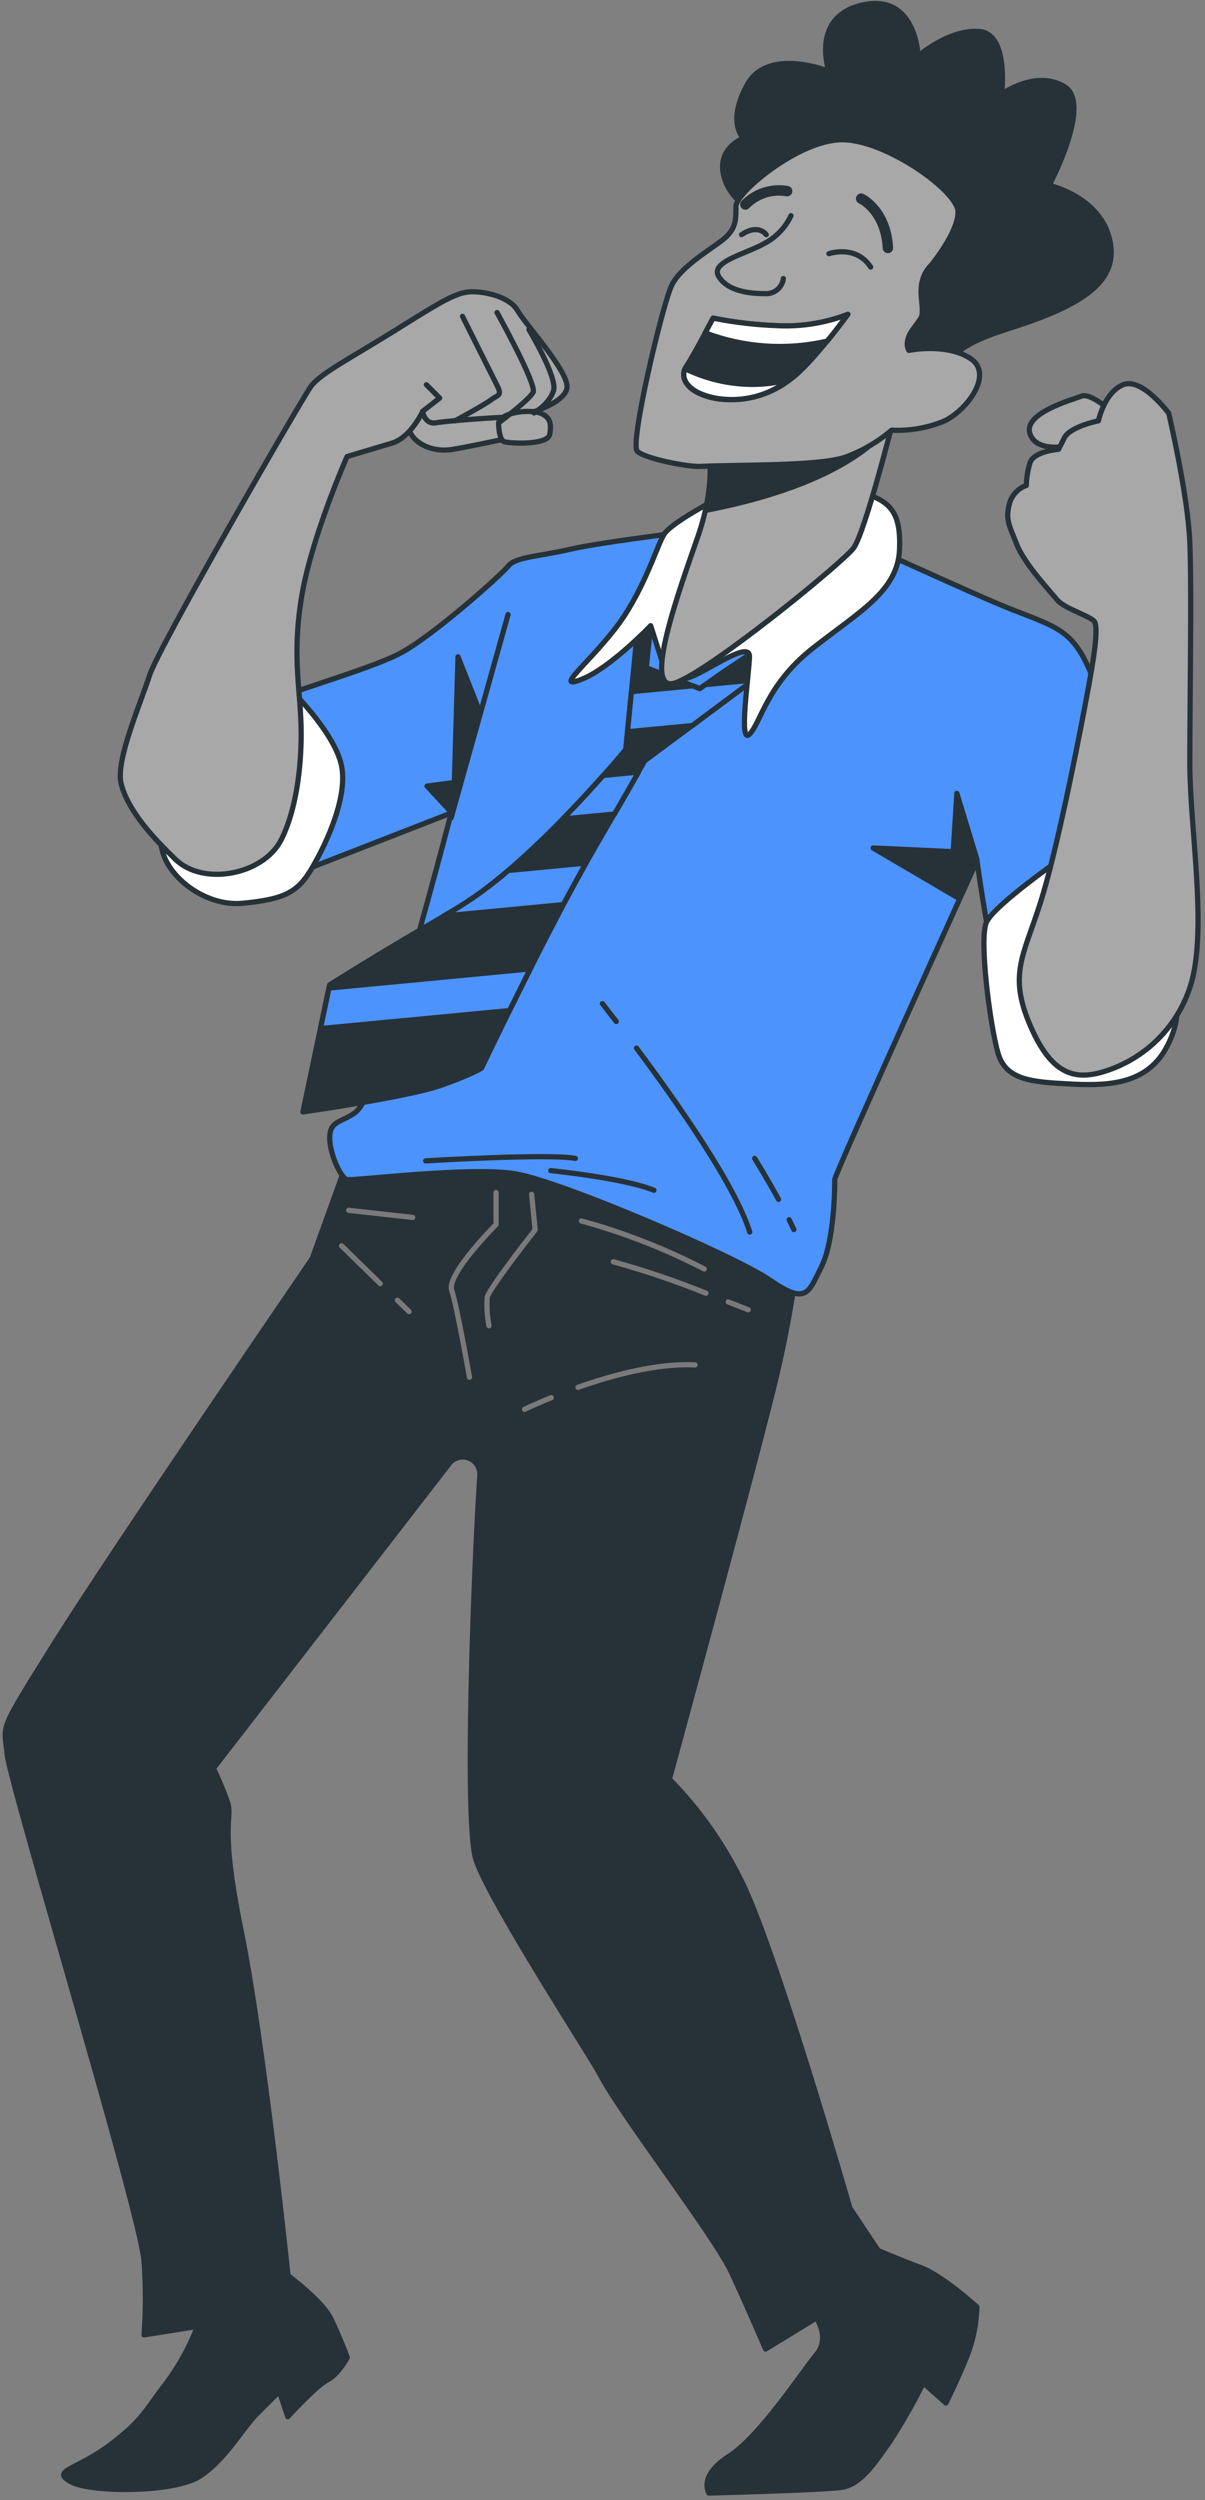 <svg width="231" height="479" viewBox="0 0 231 479" fill="none" xmlns="http://www.w3.org/2000/svg">
<rect x="0" y="0" width="231" height="479" fill="#808080" stroke="none"/>
<path d="M66.872 221.678L59.853 241.147C59.853 241.147 21.158 297.684 10.335 314.989C-0.488 332.293 0.793 330.141 1.369 336.097C1.945 342.053 27.076 424.617 27.614 433.275C27.956 437.966 27.956 442.675 27.614 447.365L37.861 445.738C36.377 449.598 34.378 453.239 31.917 456.561C28.075 461.428 27.588 463.58 21.094 468.448C14.6 473.315 9.746 473.315 13.524 475.479C17.303 477.644 33.531 477.644 38.398 474.404C43.266 471.163 46.519 465.207 49.222 462.504L53.551 458.175L55.165 463.042C55.165 463.042 60.583 457.099 62.735 456.01C64.886 454.922 66.577 451.681 66.577 451.681C66.577 451.681 64.951 447.365 63.337 444.111C61.723 440.858 55.216 436.004 55.216 436.004C55.216 436.004 50.541 391.174 46.25 370.065C41.959 348.957 44.7 348.56 43.611 345.306C42.847 343.092 41.944 340.927 40.909 338.825L86.315 280.175C86.71 279.763 87.204 279.459 87.75 279.291C88.261 279.139 88.802 279.113 89.326 279.215C89.85 279.317 90.341 279.545 90.758 279.879C91.174 280.212 91.504 280.642 91.719 281.131C91.933 281.62 92.026 282.153 91.989 282.685C90.837 299.746 88.941 349.444 91.246 356.347C93.949 364.455 113.533 394.517 115.032 397.45C118.874 404.969 137.024 428.447 140.277 435.478C143.531 442.51 146.759 450.08 146.759 450.08L156.493 444.137C156.493 444.137 159.208 447.916 156.493 451.169C153.778 454.422 145.683 466.847 139.74 470.638C133.796 474.429 135.897 477.67 135.897 477.67C135.897 477.67 157.531 477.119 161.309 476.581C165.088 476.043 167.803 471.714 170.506 467.935C172.886 464.275 175.054 460.482 177 456.574L181.329 460.417C181.329 460.417 184.031 454.999 185.658 450.669C186.652 447.891 187.196 444.973 187.272 442.024C187.272 442.024 180.791 436.068 176.462 434.454C172.132 432.84 168.341 431.2 168.341 431.2L162.936 423.093C162.936 423.093 148.334 372.256 141.84 359.818C138.355 352.839 133.795 346.451 128.327 340.887C128.327 340.887 145.811 276.845 149.051 262.832C150.999 254.451 152.445 245.961 153.381 237.407C139.853 227.782 124.335 221.321 107.974 218.502C80.398 213.571 66.872 221.678 66.872 221.678Z" fill="#263238" stroke="#263238" stroke-linecap="round" stroke-linejoin="round"/>
<path d="M95.095 228.493V234.615C95.095 234.615 85.566 244.145 86.591 247.219C87.615 250.293 89.998 263.87 89.998 263.87" stroke="#7A7A7A" stroke-linecap="round" stroke-linejoin="round"/>
<path d="M101.911 228.827L102.59 235.641C102.59 235.641 93.739 246.874 93.393 248.577C93.276 250.399 93.392 252.229 93.739 254.021" stroke="#7A7A7A" stroke-linecap="round" stroke-linejoin="round"/>
<path d="M111.447 233.936C119.595 236.167 127.486 239.25 134.989 243.132" stroke="#7A7A7A" stroke-linecap="round" stroke-linejoin="round"/>
<path d="M135.335 247.782C129.537 245.44 123.609 243.43 117.583 241.762" stroke="#7A7A7A" stroke-linecap="round" stroke-linejoin="round"/>
<path d="M143.447 250.96L139.604 249.448" stroke="#7A7A7A" stroke-linecap="round" stroke-linejoin="round"/>
<path d="M110.815 265.804C117.36 263.499 125.955 261.155 133.243 261.514" stroke="#7A7A7A" stroke-linecap="round" stroke-linejoin="round"/>
<path d="M100.558 270.032C100.558 270.032 102.518 269.071 105.682 267.791" stroke="#7A7A7A" stroke-linecap="round" stroke-linejoin="round"/>
<path d="M76.181 249.127L78.423 251.304" stroke="#7A7A7A" stroke-linecap="round" stroke-linejoin="round"/>
<path d="M65.479 238.701L72.895 245.938" stroke="#7A7A7A" stroke-linecap="round" stroke-linejoin="round"/>
<path d="M66.847 231.9L79.104 233.258" stroke="#7A7A7A" stroke-linecap="round" stroke-linejoin="round"/>
<path d="M137.072 101.207C137.072 101.207 115.605 103.768 109.418 105.216C103.232 106.663 98.864 106.663 97.404 108.482C95.944 110.301 82.854 121.944 76.667 125.197C70.481 128.45 51.921 133.574 51.55 134.662C51.178 135.751 54.111 153.952 53.368 159.767C52.625 165.582 51.921 169.233 51.921 169.233L86.504 155.771C86.504 155.771 77.769 189.252 74.49 197.616C71.211 205.98 70.493 211.45 67.944 213.268C65.395 215.087 63.205 214.729 63.205 217.995C63.205 221.261 65.395 225.68 66.484 226C67.573 226.32 90.142 223.438 98.877 224.911C107.612 226.384 140.722 240.563 147.639 245.29C154.556 250.016 154.914 247.851 157.463 242.728C160.012 237.605 160.025 227.089 160.025 225.987C160.025 224.886 187.294 164.903 187.294 164.903C187.294 164.903 191.291 195.106 195.3 197.296C199.309 199.486 208.761 199.115 213.129 190.38C217.497 181.644 226.591 168.605 222.236 158.358C217.881 148.111 211.989 135.431 208.761 128.143C205.534 120.855 202.575 120.138 194.211 116.871C185.847 113.605 163.637 103.038 161.46 102.68C159.282 102.321 137.072 101.207 137.072 101.207Z" fill="#4C93FD" stroke="#263238" stroke-linecap="round" stroke-linejoin="round"/>
<path d="M122.013 200.813C129.442 210.765 140.918 227.019 143.723 236.062" stroke="#263238" stroke-linecap="round" stroke-linejoin="round"/>
<path d="M115.475 192.295C115.475 192.295 116.487 193.576 118.139 195.715" stroke="#263238" stroke-linecap="round" stroke-linejoin="round"/>
<path d="M151.28 233.693C151.6 234.334 151.894 234.974 152.189 235.589" stroke="#263238" stroke-linecap="round" stroke-linejoin="round"/>
<path d="M144.663 221.948C144.663 221.948 146.917 225.547 149.248 229.8" stroke="#263238" stroke-linecap="round" stroke-linejoin="round"/>
<path d="M81.595 222.421C81.595 222.421 105.124 220.999 110.299 221.947" stroke="#263238" stroke-linecap="round" stroke-linejoin="round"/>
<path d="M105.584 224.292C105.584 224.292 119.674 225.714 125.361 228.058" stroke="#263238" stroke-linecap="round" stroke-linejoin="round"/>
<path d="M187.288 164.693L183.433 152.012L182.728 163.181L167.371 162.477L183.433 171.904L187.288 164.693Z" fill="#263238" stroke="#263238" stroke-linecap="round" stroke-linejoin="round"/>
<path d="M86.481 156.687L97.394 117.75" stroke="#263238" stroke-linecap="round" stroke-linejoin="round"/>
<path d="M91.939 136.31L87.802 125.845L87.097 149.925L81.871 150.617L86.482 155.599L91.939 136.31Z" fill="#263238" stroke="#263238" stroke-linecap="round" stroke-linejoin="round"/>
<path d="M55.175 131.583C55.175 131.583 63.91 139.947 65.422 146.492C66.933 153.037 61.784 163.233 59.235 167.242C56.686 171.251 53.779 172.365 46.491 173.069C39.203 173.774 31.21 167.6 30.852 161.414C30.493 155.227 39.536 130.122 55.175 131.583Z" fill="white" stroke="#263238" stroke-linecap="round" stroke-linejoin="round"/>
<path d="M119.969 143.586C119.969 143.586 101.409 166.155 86.846 174.519C72.283 182.883 63.189 188.71 63.189 188.71L58.065 213.047C58.065 213.047 78.444 210.139 84.63 207.923C90.817 205.707 92.315 204.644 92.315 204.644C92.315 204.644 105.124 177.746 113.795 162.799C122.466 147.851 123.619 145.699 123.619 145.699L119.969 143.586Z" fill="#263238" stroke="#263238" stroke-linecap="round" stroke-linejoin="round"/>
<path d="M122.51 117.019C122.51 118.108 119.948 143.584 119.948 143.584L123.586 145.774L147.602 127.932C147.602 127.932 148.691 123.577 147.243 123.577C145.796 123.577 134.14 131.941 134.14 131.941L123.894 127.932L124.982 117.39L122.51 117.019Z" fill="#263238" stroke="#263238" stroke-linecap="round" stroke-linejoin="round"/>
<path d="M135.228 131.174L134.152 131.942L132.781 131.404L121.049 132.519C120.767 135.426 120.498 138.167 120.293 140.204L132.692 139.025L144.437 130.29L135.228 131.174Z" fill="#4C93FD" stroke="#263238" stroke-linecap="round" stroke-linejoin="round"/>
<path d="M112.346 165.36L97.436 166.782C94.141 169.653 90.596 172.225 86.844 174.467L85.038 175.518L107.965 173.327C109.464 170.561 110.937 167.845 112.346 165.36Z" fill="#4C93FD" stroke="#263238" stroke-linecap="round" stroke-linejoin="round"/>
<path d="M61.44 197.074L97.675 193.628C98.879 191.182 100.237 188.505 101.646 185.636L63.067 189.312L61.44 197.074Z" fill="#4C93FD" stroke="#263238" stroke-linecap="round" stroke-linejoin="round"/>
<path d="M115.657 148.567C113.595 150.898 110.918 153.819 107.882 156.918L117.796 155.971C120.14 151.923 121.562 149.425 122.407 147.927L115.657 148.567Z" fill="#4C93FD" stroke="#263238" stroke-linecap="round" stroke-linejoin="round"/>
<path d="M139.604 94.465C139.604 94.465 128.691 99.921 127.231 102.47C125.771 105.019 123.222 113.742 117.766 120.658C112.309 127.575 106.123 132.301 111.579 130.124C117.035 127.947 124.733 119.877 124.733 119.877L128.012 130.124C128.012 130.124 129.831 130.854 133.136 129.394C136.44 127.934 143.677 122.849 143.677 125.756C143.677 128.664 141.5 142.856 143.677 140.678C145.855 138.501 146.956 131.213 155.692 124.296C164.427 117.379 172.074 113.383 172.432 105.378C172.791 97.373 170.255 95.554 162.967 93.735C155.679 91.916 140.334 92.979 139.604 94.465Z" fill="white" stroke="#263238" stroke-linecap="round" stroke-linejoin="round"/>
<path d="M135.966 87.548C135.966 87.548 137.055 93.363 133.776 102.828C130.497 112.294 122.863 133.031 129.408 130.853C135.953 128.676 161.429 107.926 163.62 105.019C165.81 102.111 171.305 80.26 171.305 80.26C171.305 80.26 149.838 86.088 143.638 86.818C137.439 87.548 135.966 87.548 135.966 87.548Z" fill="#A8A8A8" stroke="#263238" stroke-linecap="round" stroke-linejoin="round"/>
<path d="M135.978 87.548C136.361 90.98 136.109 94.454 135.235 97.795C166.258 91.826 171.279 80.234 171.279 80.234C171.279 80.234 149.811 86.062 143.612 86.792C137.413 87.522 135.978 87.548 135.978 87.548Z" fill="#263238" stroke="#263238" stroke-linecap="round" stroke-linejoin="round"/>
<path d="M182.188 71.537C182.188 71.537 178.909 67.528 192.742 63.161C206.575 58.793 214.581 54.425 212.762 46.061C210.943 37.697 201.119 35.507 201.119 35.507C201.119 35.507 209.483 19.855 204.026 16.576C198.57 13.297 192.012 18.036 192.012 18.036C192.012 18.036 193.472 6.393 187.644 6.022C181.816 5.65 176.001 10.761 176.001 10.761C176.001 10.761 175.643 -1.254 165.447 0.937C155.252 3.127 158.902 13.668 158.902 13.668C158.902 13.668 147.259 8.942 143.25 16.23C139.241 23.518 142.52 26.477 142.52 26.477C142.52 26.477 138.524 27.937 138.524 31.946C138.524 35.955 142.161 39.952 145.069 40.31C147.976 40.669 152.344 38.491 155.995 39.221C159.645 39.952 173.453 47.957 169.456 60.688C165.46 73.42 170.186 75.61 172.018 76.699C173.85 77.788 180.741 74.445 182.188 71.537Z" fill="#263238" stroke="#263238" stroke-linecap="round" stroke-linejoin="round"/>
<path d="M178.538 50.786C178.538 50.786 183.661 44.599 183.661 40.603C183.661 36.607 169.828 26.77 161.464 26.77C153.1 26.77 141.086 36.953 141.086 39.502C141.086 42.051 141.086 43.511 139.267 45.33C137.448 47.148 130.531 50.786 128.713 54.795C126.894 58.804 120.707 84.998 122.155 86.445C123.602 87.892 131.864 89.468 134.169 89.365C141.854 88.994 157.096 89.365 162.194 87.546C165.378 86.361 168.33 84.627 170.917 82.423C174.426 82.597 177.929 81.975 181.164 80.604C185.531 78.414 190.629 71.51 185.89 68.59C181.151 65.669 174.247 67.142 174.247 67.142C174.247 67.142 173.158 65.682 174.977 63.133C176.796 60.584 176.796 60.956 176.796 59.137C176.796 57.318 175.643 53.694 178.538 50.786Z" fill="#A8A8A8" stroke="#263238" stroke-linecap="round" stroke-linejoin="round"/>
<path d="M151.632 41.321C150.629 43.484 148.971 45.276 146.893 46.445C143.255 48.635 135.98 50.082 137.799 53.003C139.617 55.923 143.985 56.269 146.893 56.269C147.7 56.268 148.479 55.972 149.083 55.437C149.688 54.901 150.075 54.163 150.172 53.361" stroke="#263238" stroke-linecap="round" stroke-linejoin="round"/>
<path d="M136.7 60.957C140.779 61.773 144.916 62.257 149.073 62.404C153.663 62.626 158.249 61.884 162.535 60.227C162.535 60.227 155.618 69.692 151.622 72.6C149.589 74.203 147.243 75.363 144.735 76.005C142.227 76.647 139.612 76.757 137.059 76.327C131.602 75.238 130.142 72.318 131.602 70.14C133.063 67.963 136.7 60.957 136.7 60.957Z" fill="#263238" stroke="#263238" stroke-linecap="round" stroke-linejoin="round"/>
<path d="M158.577 65.35C160.806 62.622 162.535 60.227 162.535 60.227C158.249 61.884 153.663 62.626 149.073 62.404C144.916 62.257 140.778 61.773 136.7 60.957L135.188 63.775C142.657 66.603 150.797 67.151 158.577 65.35Z" fill="white" stroke="#263238" stroke-linecap="round" stroke-linejoin="round"/>
<path d="M131.309 70.64C130.426 72.741 132.065 75.264 137.06 76.263C141.436 77.068 145.953 76.209 149.728 73.855C150.855 73.138 151.624 72.574 151.624 72.574C151.624 72.574 142.44 75.994 131.309 70.64Z" fill="white" stroke="#263238" stroke-linecap="round" stroke-linejoin="round"/>
<path d="M158.909 48.61C158.909 48.61 164.032 46.791 166.914 51.172" stroke="#263238" stroke-linecap="round" stroke-linejoin="round"/>
<path d="M146.887 44.96C146.887 44.96 145.44 42.782 142.161 44.96" stroke="#263238" stroke-linecap="round" stroke-linejoin="round"/>
<path d="M165.087 38.056C165.087 38.056 169.814 40.233 170.211 47.508" stroke="#263238" stroke-width="2" stroke-linecap="round" stroke-linejoin="round"/>
<path d="M150.891 36.621C149.449 36.368 147.967 36.469 146.573 36.916C145.178 37.362 143.913 38.14 142.886 39.183" stroke="#263238" stroke-width="2" stroke-linecap="round" stroke-linejoin="round"/>
<path d="M203.665 164.333C203.665 164.333 190.562 173.428 189.102 176.707C187.641 179.986 189.832 196.726 191.343 201.85C192.854 206.973 197.901 207.306 204.818 207.678C211.734 208.049 219.368 208.036 223.377 201.12C227.386 194.203 226.285 186.569 219.74 178.564C215.032 173.132 209.627 168.347 203.665 164.333Z" fill="white" stroke="#263238" stroke-linecap="round" stroke-linejoin="round"/>
<path d="M213.489 79.17C213.489 79.17 209.122 75.174 207.303 75.904C205.484 76.634 196.018 79.17 197.466 83.179C198.913 87.188 206.201 85.357 208.75 84.627C210.011 84.325 211.145 83.637 211.995 82.659C212.845 81.68 213.367 80.46 213.489 79.17Z" fill="#A8A8A8" stroke="#263238" stroke-linecap="round" stroke-linejoin="round"/>
<path d="M224.044 79.171C224.044 79.171 218.921 72.254 215.309 73.715C211.697 75.175 210.569 80.631 210.569 80.631C210.569 80.631 205.113 81.72 204.024 83.91L202.935 86.088C202.935 86.088 198.196 86.446 197.466 88.649C197.023 90.064 196.782 91.535 196.749 93.017C195.942 93.302 195.219 93.783 194.647 94.419C194.074 95.054 193.669 95.823 193.47 96.655C192.74 99.562 193.47 100.664 194.93 104.34C196.39 108.016 201.117 113.075 202.615 114.894C204.114 116.713 209.532 118.16 209.903 119.262C210.275 120.363 210.262 122.899 208.802 130.905C207.342 138.91 203.345 159.647 200.066 170.931C196.787 182.216 193.163 185.853 197.159 195.677C201.155 205.502 205.536 206.962 210.992 205.502C215.165 204.345 218.967 202.129 222.028 199.067C225.09 196.005 227.307 192.203 228.463 188.031C231.37 177.118 228.091 158.571 228.091 146.185C228.091 133.799 228.463 113.075 228.091 103.917C227.72 94.759 224.044 79.171 224.044 79.171Z" fill="#A8A8A8" stroke="#263238" stroke-linecap="round" stroke-linejoin="round"/>
<path d="M101.032 83.18C101.032 83.18 91.208 85.357 86.84 86.088C82.473 86.818 79.155 84.627 78.476 82.45C77.797 80.272 72.648 77.724 72.648 77.724C72.648 77.724 74.467 75.533 85.022 72.6C95.576 69.667 102.134 75.162 102.134 75.162L101.032 83.18Z" fill="#A8A8A8" stroke="#263238" stroke-linecap="round" stroke-linejoin="round"/>
<path d="M66.535 87.472L75.117 84.91C78.755 83.822 81.022 78.826 81.022 78.826C81.022 78.826 81.38 81.388 83.584 81.004C85.787 80.619 95.598 79.915 97.788 79.915C99.978 79.915 108.701 77.353 108.701 74.087C108.701 70.821 100.696 62.085 99.236 59.536C97.775 56.988 93.421 55.899 90.5 55.899C87.58 55.899 84.685 57.718 75.95 63.174C67.214 68.631 61.386 71.551 59.568 74.087C57.749 76.623 30.428 123.938 28.673 129.394C26.919 134.851 22.128 145.764 23.217 150.131C24.562 155.524 29.749 160.89 33.592 164.618C38.959 169.856 50.474 167.628 53.893 160.929C56.801 155.203 57.736 147.006 57.736 140.679C57.736 132.302 55.917 126.487 57.736 114.844C59.555 103.201 66.535 87.472 66.535 87.472Z" fill="#A8A8A8" stroke="#263238" stroke-linecap="round" stroke-linejoin="round"/>
<path d="M95.575 80.99C95.575 80.99 95.575 84.269 96.664 84.628C97.752 84.986 105.04 85.358 105.399 83.18C105.758 81.003 105.399 79.901 103.58 79.171C101.761 78.441 96.305 78.813 95.575 80.99Z" fill="#A8A8A8" stroke="#263238" stroke-linecap="round" stroke-linejoin="round"/>
<path d="M81.02 78.813L84.287 76.264L81.738 73.715" stroke="#263238" stroke-linecap="round" stroke-linejoin="round"/>
<path d="M88.661 60.611C88.661 60.611 94.117 71.537 95.219 73.714C96.32 75.891 95.578 75.533 94.117 76.621C92.657 77.71 87.214 80.631 87.214 80.631" stroke="#263238" stroke-linecap="round" stroke-linejoin="round"/>
<path d="M95.281 59.882C95.281 59.882 102.966 73.715 102.197 75.175C101.429 76.635 95.639 80.99 95.639 80.99" stroke="#263238" stroke-linecap="round" stroke-linejoin="round"/>
<path d="M101.402 63.16C101.402 63.16 106.858 72.254 106.128 74.803C105.398 77.352 102.375 79.119 102.375 79.119" stroke="#263238" stroke-linecap="round" stroke-linejoin="round"/>
</svg>
